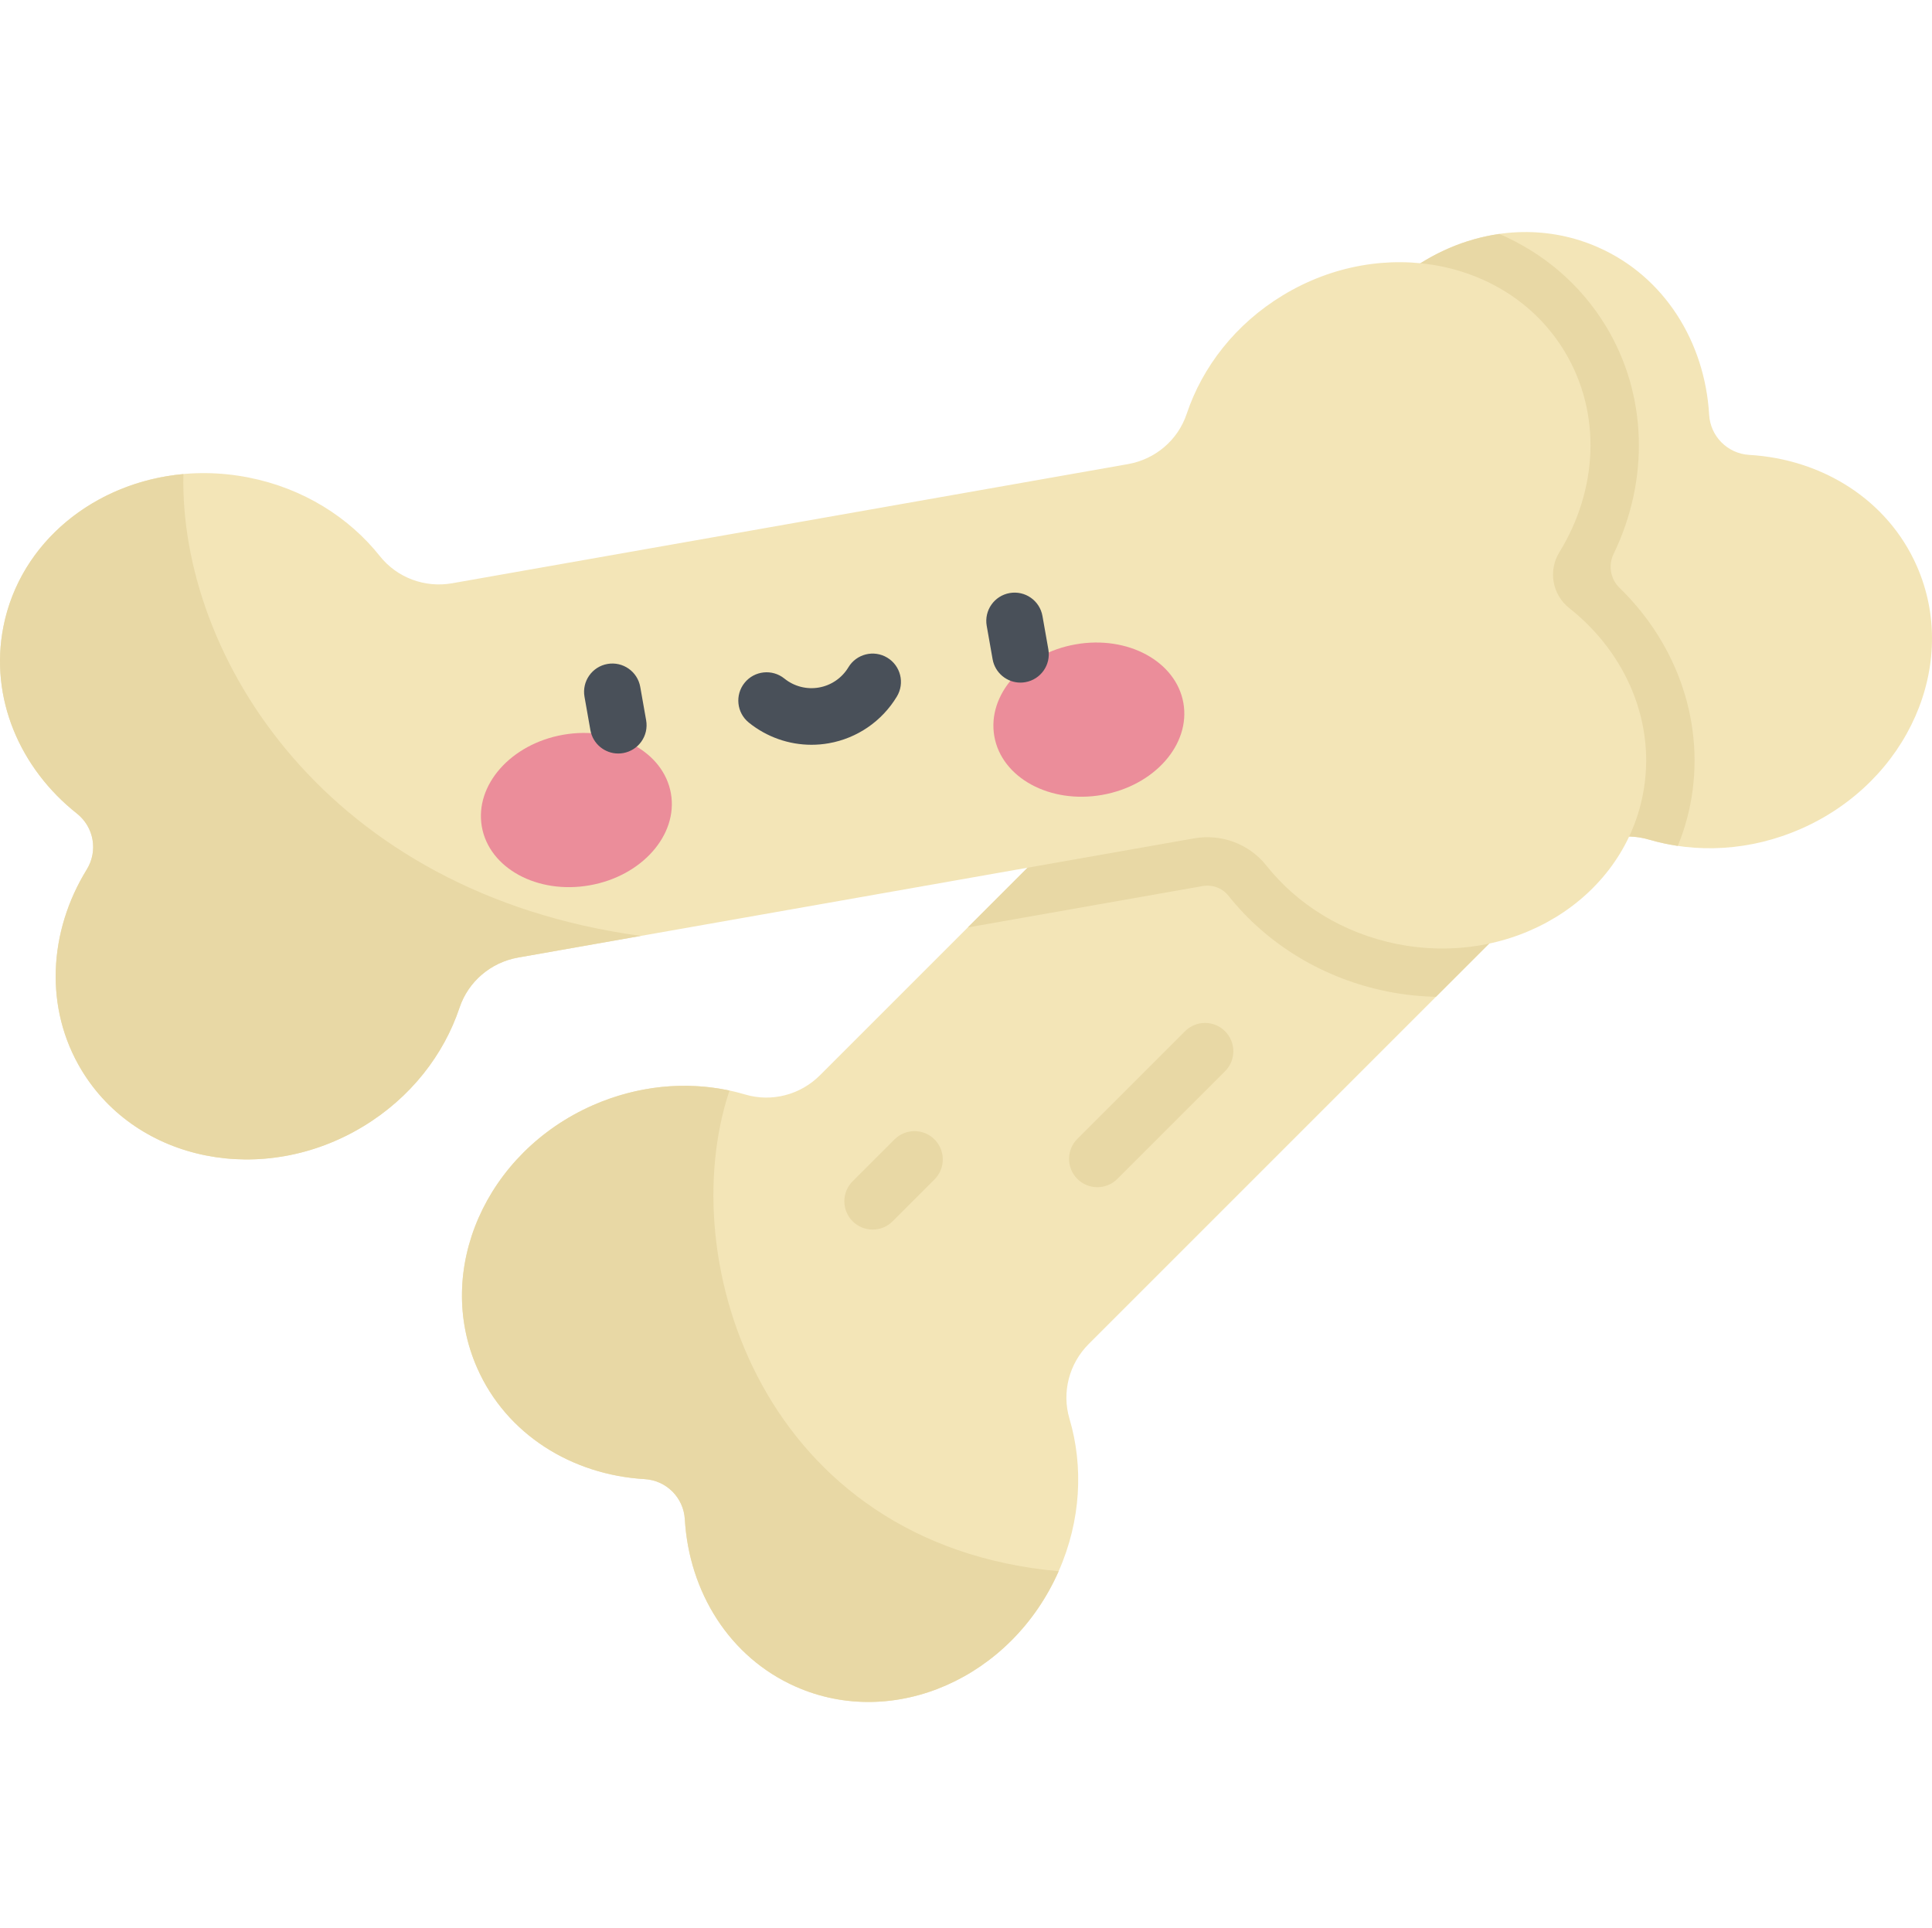 <svg viewBox="0 -61 511.999 511" xmlns="http://www.w3.org/2000/svg"><path d="m463.586 59.562c-5.754-.336-10.312-4.895-10.648-10.652-1.129-19.223-11.801-36.594-29.422-44.367-25.953-11.453-57.133 2.254-69.645 30.609-5.949 13.477-6.598 27.828-2.867 40.418 2.086 7.02.082 14.621-5.098 19.801l-128.609 128.609c-5.18 5.18-12.777 7.184-19.801 5.098-12.59-3.734-26.941-3.082-40.418 2.863-28.355 12.512-42.059 43.695-30.609 69.648 7.773 17.617 25.145 28.293 44.367 29.418 5.758.336 10.316 4.895 10.652 10.652 1.129 19.227 11.801 36.594 29.422 44.367 25.953 11.453 57.133-2.25 69.645-30.609 5.945-13.473 6.598-27.828 2.863-40.414-2.082-7.023-.082-14.625 5.102-19.805l128.609-128.609c5.18-5.18 12.777-7.184 19.801-5.098 12.586 3.734 26.941 3.082 40.418-2.863 28.355-12.512 42.059-43.695 30.609-69.648-7.773-17.617-25.145-28.289-44.371-29.418zm0 0" fill="#f3e5b7"/><g fill="#e8d8a5"><path d="m290.809 253.645c-1.918 0-3.84-.734-5.305-2.199-2.926-2.926-2.926-7.676 0-10.605l28.539-28.535c2.93-2.93 7.676-2.93 10.605 0 2.93 2.93 2.93 7.68 0 10.605l-28.535 28.539c-1.465 1.461-3.387 2.195-5.305 2.195zm0 0"/><path d="m231.262 264.875c-1.918 0-3.84-.734-5.305-2.199-2.93-2.926-2.93-7.676 0-10.605l11.09-11.09c2.93-2.93 7.68-2.93 10.605 0 2.93 2.93 2.93 7.68 0 10.605l-11.09 11.09c-1.461 1.469-3.383 2.199-5.301 2.199zm0 0"/><path d="m429.195 94.793c-2.41-2.34-3.043-5.945-1.582-8.965 9.547-19.719 8.926-42.285-2.02-60.363-6.676-11.027-16.551-19.426-28.246-24.457-18.098 2.566-35.035 15.016-43.477 34.145-5.945 13.473-6.598 27.828-2.863 40.414 2.082 7.023.078 14.625-5.102 19.805l-89.43 89.43 62.184-10.965c.426-.074.859-.113 1.289-.113 2.211 0 4.242.965 5.578 2.641 10.379 13.062 25.406 22.098 42.309 25.441 4.195.832 8.461 1.277 12.703 1.375l36.781-36.777c5.176-5.176 12.758-6.918 19.781-4.863 2.449.719 4.969 1.266 7.535 1.645 1.438-3.508 2.555-7.176 3.309-10.977 4.098-20.73-3.035-42.148-18.75-57.414zm0 0"/></g><path d="m415.875 100.168c-4.523-3.578-5.641-9.926-2.613-14.836 10.102-16.395 11.32-36.746 1.348-53.219-14.691-24.27-48.094-30.926-74.605-14.875-12.602 7.629-21.367 19.012-25.527 31.465-2.324 6.949-8.32 12.023-15.535 13.297l-179.117 31.582c-7.215 1.273-14.59-1.445-19.148-7.18-8.168-10.281-20.301-17.98-34.746-20.836-30.406-6.02-59.52 11.664-65.023 39.492-3.738 18.891 4.367 37.598 19.469 49.547 4.523 3.578 5.645 9.926 2.617 14.836-10.105 16.395-11.324 36.746-1.352 53.219 14.691 24.266 48.098 30.926 74.609 14.875 12.598-7.629 21.367-19.012 25.527-31.465 2.32-6.949 8.32-12.023 15.535-13.297l179.117-31.582c7.215-1.273 14.59 1.445 19.145 7.18 8.172 10.281 20.301 17.977 34.75 20.836 30.406 6.016 59.516-11.664 65.023-39.492 3.738-18.891-4.367-37.598-19.473-49.547zm0 0" fill="#f3e5b7"/><path d="m48.605 64.645c-23.453 2.129-43.258 17.969-47.699 40.418-3.738 18.891 4.367 37.598 19.469 49.547 4.523 3.578 5.645 9.926 2.617 14.836-10.105 16.395-11.324 36.742-1.352 53.219 14.691 24.266 48.094 30.926 74.609 14.871 12.598-7.625 21.363-19.012 25.527-31.461 2.32-6.949 8.32-12.027 15.535-13.297l32.512-5.734c-83.164-11.336-122.309-73.957-121.219-122.398zm0 0" fill="#e8d8a5"/><path d="m177.797 149.266c-1.945-11.016-14.734-17.973-28.57-15.531-13.836 2.438-23.477 13.348-21.535 24.363 1.941 11.02 14.734 17.977 28.57 15.535 13.836-2.438 23.477-13.348 21.535-24.367zm0 0" fill="#eb8d9a"/><path d="m263.504 134.137c1.945 11.02 14.734 17.973 28.57 15.535 13.836-2.438 23.477-13.348 21.535-24.367-1.945-11.016-14.734-17.973-28.57-15.531-13.836 2.438-23.477 13.348-21.535 24.363zm0 0" fill="#eb8d9a"/><path d="m163.836 138.703c-3.57 0-6.734-2.559-7.375-6.199l-1.562-8.848c-.719-4.078 2.004-7.969 6.086-8.688 4.078-.715 7.969 2.004 8.688 6.082l1.562 8.848c.719 4.082-2.004 7.969-6.086 8.688-.441.078-.879.117-1.312.117zm0 0" fill="#495059"/><path d="m270.426 119.91c-3.57 0-6.734-2.562-7.375-6.199l-1.562-8.848c-.719-4.082 2.008-7.969 6.086-8.688 4.082-.719 7.969 2.004 8.688 6.082l1.562 8.848c.719 4.082-2.008 7.969-6.086 8.688-.441.078-.879.117-1.312.117zm0 0" fill="#495059"/><path d="m215.059 136.387c-5.996 0-11.867-2.047-16.613-5.879-3.223-2.602-3.723-7.324-1.121-10.547 2.605-3.223 7.324-3.723 10.547-1.121 2.574 2.082 5.914 2.945 9.164 2.371 3.25-.57 6.094-2.527 7.801-5.363 2.137-3.547 6.746-4.691 10.293-2.551 3.551 2.137 4.691 6.746 2.555 10.293-3.945 6.551-10.523 11.07-18.043 12.395-1.523.27-3.059.402-4.582.402zm0 0" fill="#495059"/><path d="m193.32 228.027c-11.531-2.465-24.234-1.383-36.242 3.914-28.355 12.512-42.059 43.695-30.609 69.648 7.773 17.617 25.145 28.293 44.367 29.418 5.758.336 10.316 4.895 10.652 10.652 1.129 19.227 11.801 36.594 29.422 44.367 25.953 11.453 57.133-2.25 69.645-30.609-78.125-7.012-102.363-82.113-87.234-127.391zm0 0" fill="#e8d8a5"/></svg>